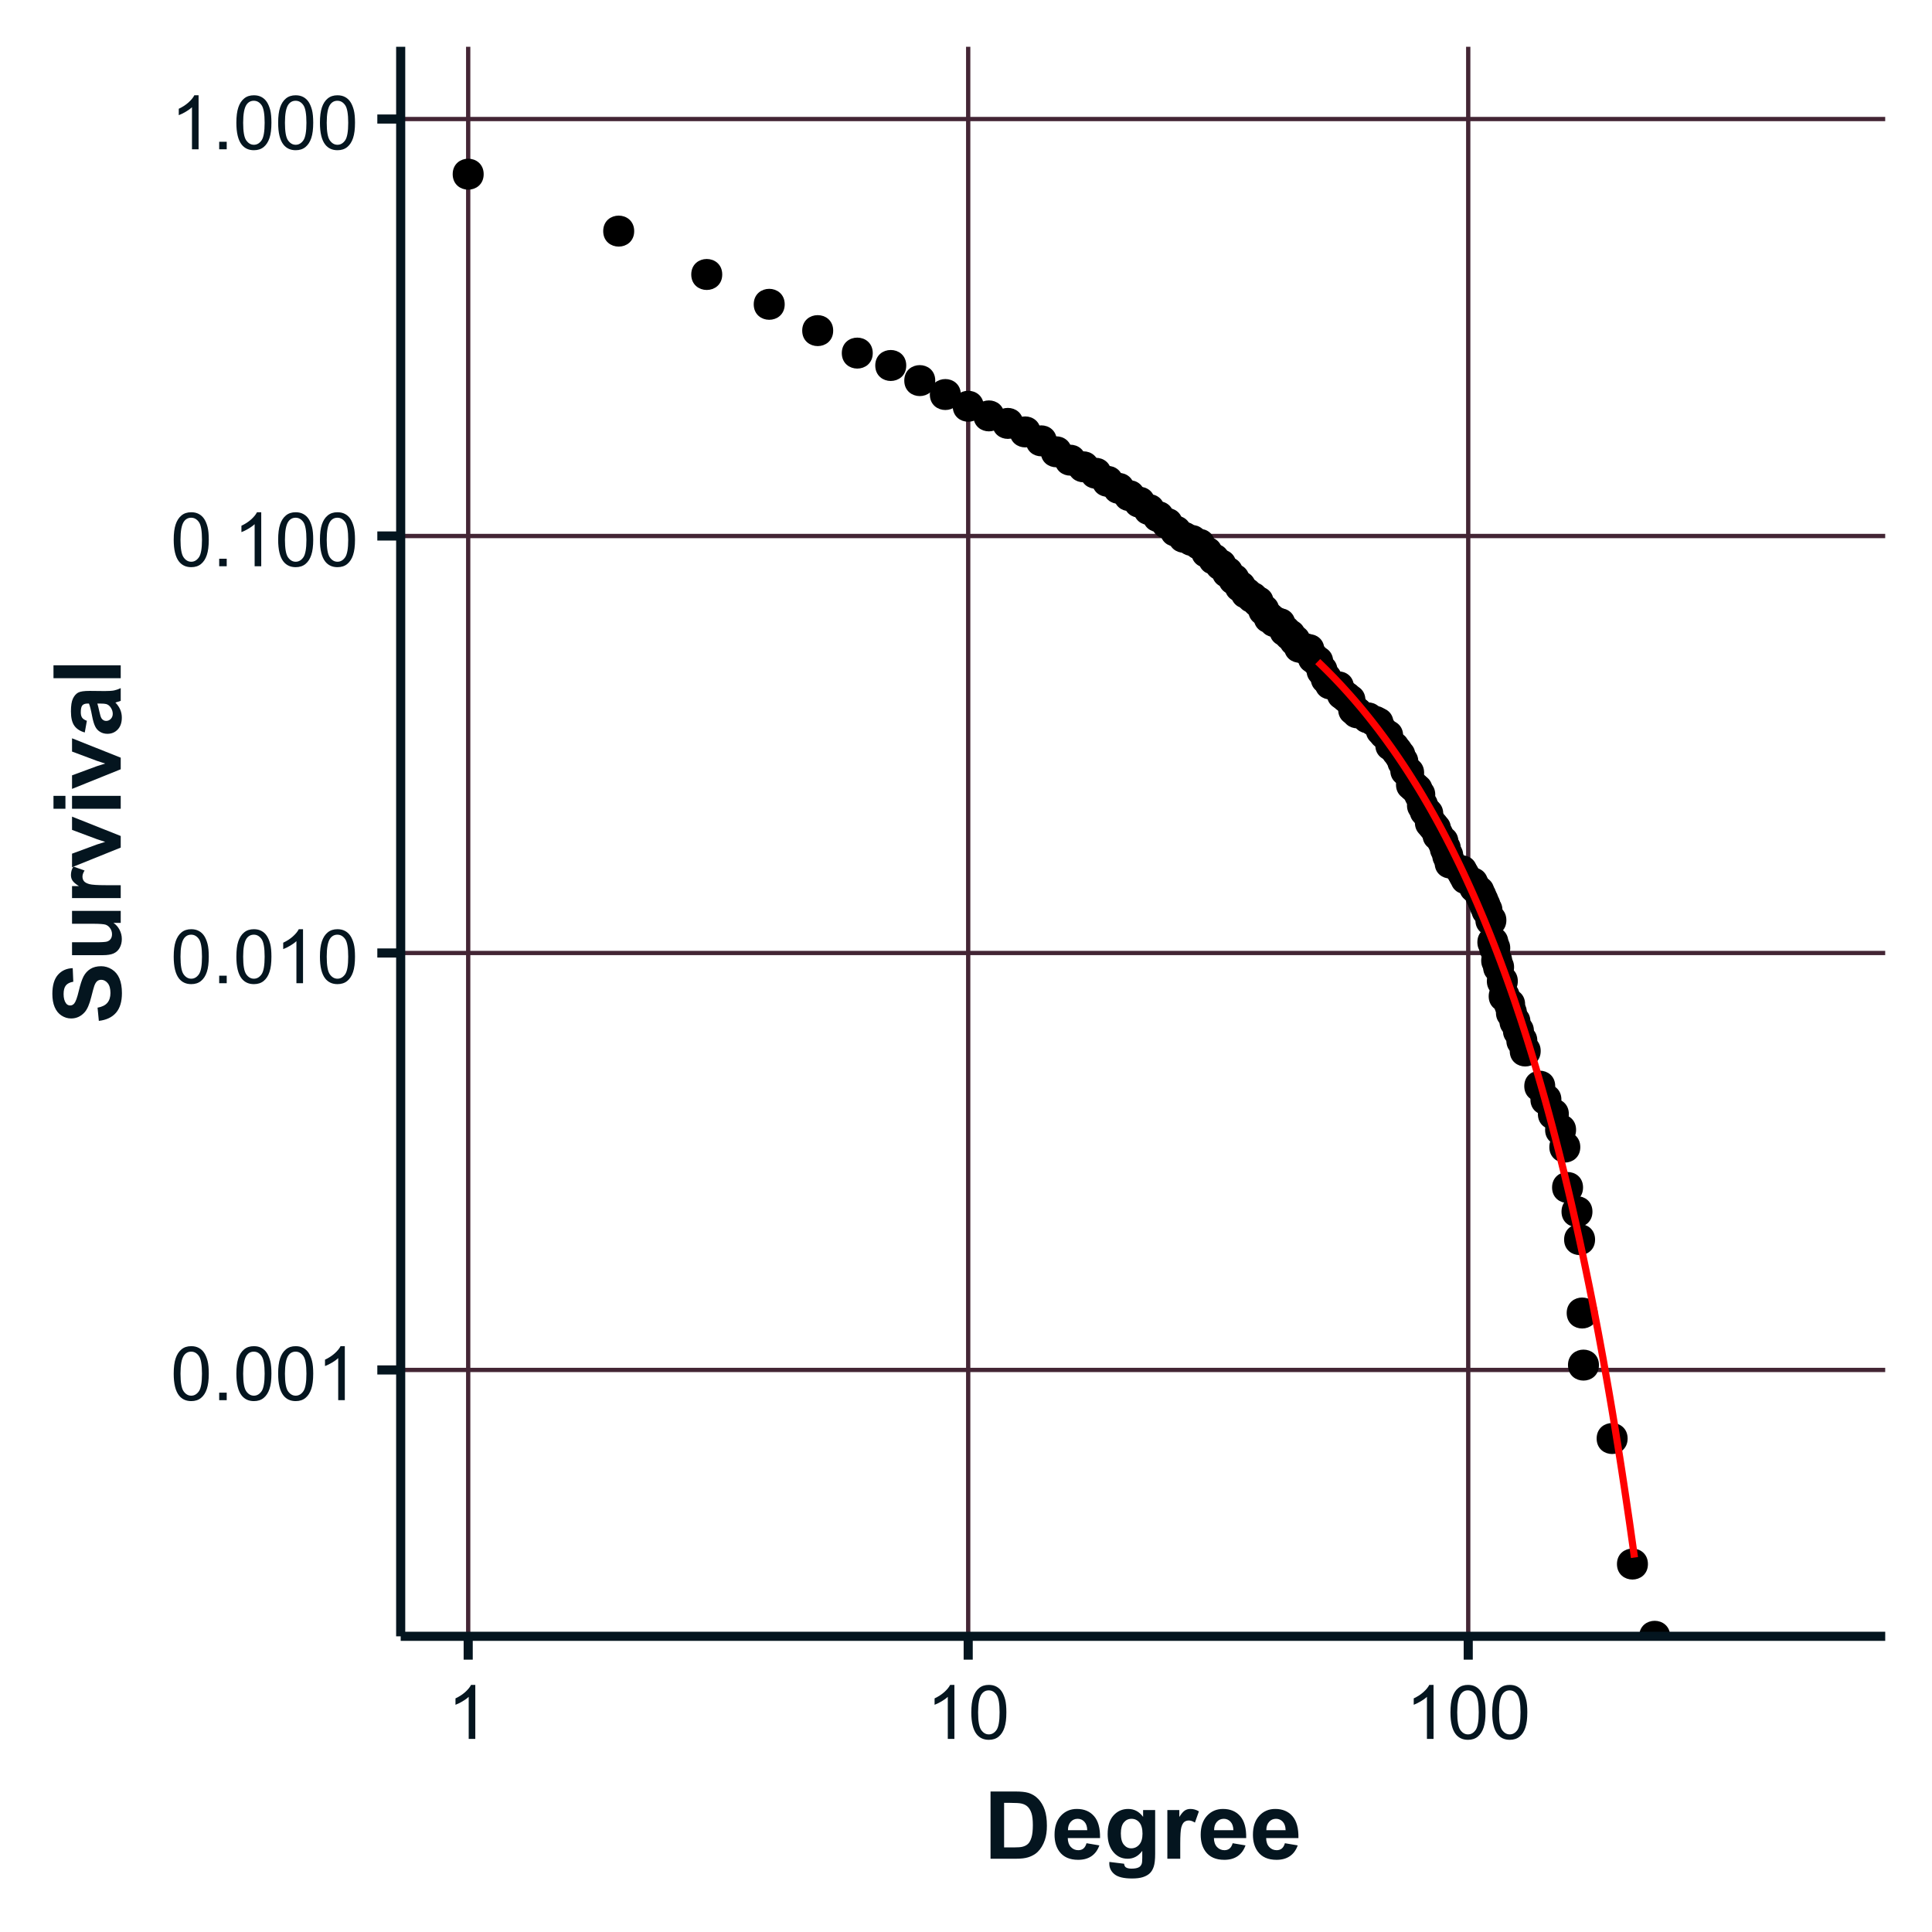 <?xml version="1.0" encoding="UTF-8"?>
<svg xmlns="http://www.w3.org/2000/svg" xmlns:xlink="http://www.w3.org/1999/xlink" width="288" height="288" viewBox="0 0 288 288">
<defs>
<g>
<g id="glyph-0-0">
<path d="M 0.465 -3.953 C 0.465 -4.902 0.562 -5.664 0.758 -6.242 C 0.953 -6.82 1.242 -7.266 1.629 -7.578 C 2.012 -7.895 2.496 -8.051 3.078 -8.051 C 3.508 -8.051 3.887 -7.965 4.211 -7.789 C 4.535 -7.617 4.805 -7.367 5.016 -7.043 C 5.227 -6.715 5.391 -6.316 5.512 -5.848 C 5.633 -5.379 5.691 -4.75 5.691 -3.953 C 5.691 -3.012 5.598 -2.254 5.402 -1.676 C 5.211 -1.098 4.922 -0.652 4.535 -0.336 C 4.152 -0.02 3.664 0.137 3.078 0.137 C 2.305 0.137 1.699 -0.141 1.258 -0.695 C 0.73 -1.363 0.465 -2.449 0.465 -3.953 M 1.477 -3.953 C 1.477 -2.637 1.629 -1.762 1.938 -1.328 C 2.246 -0.891 2.625 -0.672 3.078 -0.672 C 3.531 -0.672 3.91 -0.891 4.219 -1.328 C 4.527 -1.766 4.68 -2.641 4.68 -3.953 C 4.68 -5.273 4.527 -6.152 4.219 -6.586 C 3.91 -7.02 3.527 -7.234 3.066 -7.234 C 2.617 -7.234 2.254 -7.043 1.984 -6.66 C 1.645 -6.172 1.477 -5.27 1.477 -3.953 Z M 1.477 -3.953 "/>
</g>
<g id="glyph-0-1">
<path d="M 1.016 0 L 1.016 -1.121 L 2.137 -1.121 L 2.137 0 Z M 1.016 0 "/>
</g>
<g id="glyph-0-2">
<path d="M 4.172 0 L 3.188 0 L 3.188 -6.273 C 2.953 -6.047 2.641 -5.82 2.258 -5.594 C 1.871 -5.367 1.527 -5.199 1.219 -5.086 L 1.219 -6.039 C 1.77 -6.297 2.25 -6.609 2.664 -6.977 C 3.074 -7.348 3.367 -7.703 3.539 -8.051 L 4.172 -8.051 Z M 4.172 0 "/>
</g>
<g id="glyph-1-0">
<path d="M 1.012 -10.023 L 4.711 -10.023 C 5.543 -10.023 6.18 -9.957 6.617 -9.828 C 7.203 -9.656 7.707 -9.348 8.129 -8.906 C 8.547 -8.465 8.867 -7.926 9.086 -7.285 C 9.305 -6.645 9.414 -5.855 9.414 -4.914 C 9.414 -4.09 9.312 -3.379 9.105 -2.781 C 8.855 -2.055 8.496 -1.461 8.031 -1.012 C 7.68 -0.672 7.207 -0.402 6.609 -0.211 C 6.164 -0.07 5.566 0 4.82 0 L 1.012 0 L 1.012 -10.023 M 3.035 -8.328 L 3.035 -1.688 L 4.547 -1.688 C 5.109 -1.688 5.52 -1.719 5.77 -1.785 C 6.098 -1.867 6.371 -2.004 6.586 -2.203 C 6.805 -2.398 6.98 -2.719 7.117 -3.168 C 7.254 -3.617 7.32 -4.23 7.32 -5.004 C 7.32 -5.777 7.254 -6.375 7.117 -6.789 C 6.98 -7.203 6.789 -7.527 6.543 -7.758 C 6.297 -7.992 5.984 -8.148 5.605 -8.23 C 5.324 -8.293 4.77 -8.328 3.945 -8.328 Z M 3.035 -8.328 "/>
</g>
<g id="glyph-1-1">
<path d="M 5.211 -2.312 L 7.125 -1.988 C 6.875 -1.289 6.488 -0.754 5.957 -0.387 C 5.426 -0.02 4.762 0.164 3.965 0.164 C 2.703 0.164 1.77 -0.25 1.164 -1.074 C 0.684 -1.734 0.445 -2.566 0.445 -3.574 C 0.445 -4.777 0.758 -5.719 1.387 -6.402 C 2.016 -7.082 2.812 -7.422 3.773 -7.422 C 4.852 -7.422 5.707 -7.066 6.328 -6.355 C 6.953 -5.641 7.254 -4.547 7.227 -3.078 L 2.414 -3.078 C 2.426 -2.508 2.582 -2.062 2.879 -1.746 C 3.176 -1.43 3.543 -1.273 3.984 -1.273 C 4.285 -1.273 4.539 -1.352 4.742 -1.516 C 4.949 -1.68 5.105 -1.945 5.211 -2.312 M 5.32 -4.25 C 5.305 -4.809 5.16 -5.23 4.887 -5.52 C 4.613 -5.809 4.281 -5.953 3.891 -5.953 C 3.469 -5.953 3.125 -5.801 2.852 -5.496 C 2.578 -5.191 2.441 -4.777 2.445 -4.25 Z M 5.32 -4.25 "/>
</g>
<g id="glyph-1-2">
<path d="M 0.828 0.477 L 3.023 0.746 C 3.059 1 3.141 1.176 3.273 1.273 C 3.457 1.406 3.742 1.477 4.137 1.477 C 4.637 1.477 5.012 1.402 5.266 1.25 C 5.434 1.152 5.559 0.988 5.648 0.766 C 5.707 0.605 5.734 0.312 5.734 -0.117 L 5.734 -1.176 C 5.16 -0.391 4.438 0 3.562 0 C 2.586 0 1.812 -0.414 1.242 -1.238 C 0.797 -1.891 0.574 -2.699 0.574 -3.672 C 0.574 -4.887 0.867 -5.816 1.453 -6.461 C 2.039 -7.102 2.766 -7.422 3.637 -7.422 C 4.535 -7.422 5.273 -7.031 5.859 -6.242 L 5.859 -7.258 L 7.656 -7.258 L 7.656 -0.746 C 7.656 0.113 7.586 0.75 7.445 1.176 C 7.305 1.602 7.105 1.934 6.852 2.172 C 6.594 2.414 6.254 2.605 5.828 2.742 C 5.402 2.879 4.863 2.945 4.211 2.945 C 2.98 2.945 2.109 2.734 1.594 2.312 C 1.078 1.891 0.82 1.359 0.82 0.711 C 0.82 0.648 0.824 0.57 0.828 0.477 M 2.543 -3.781 C 2.543 -3.012 2.691 -2.445 2.992 -2.09 C 3.289 -1.73 3.656 -1.551 4.094 -1.551 C 4.562 -1.551 4.961 -1.734 5.285 -2.102 C 5.609 -2.469 5.77 -3.012 5.77 -3.734 C 5.77 -4.484 5.613 -5.043 5.305 -5.406 C 4.996 -5.773 4.602 -5.953 4.129 -5.953 C 3.668 -5.953 3.289 -5.773 2.992 -5.418 C 2.691 -5.059 2.543 -4.516 2.543 -3.781 Z M 2.543 -3.781 "/>
</g>
<g id="glyph-1-3">
<path d="M 2.844 0 L 0.922 0 L 0.922 -7.258 L 2.707 -7.258 L 2.707 -6.227 C 3.012 -6.715 3.285 -7.035 3.531 -7.191 C 3.773 -7.348 4.051 -7.422 4.359 -7.422 C 4.797 -7.422 5.219 -7.305 5.625 -7.062 L 5.031 -5.387 C 4.707 -5.598 4.406 -5.699 4.129 -5.703 C 3.859 -5.699 3.633 -5.629 3.445 -5.48 C 3.258 -5.332 3.113 -5.062 3.004 -4.676 C 2.898 -4.289 2.844 -3.477 2.844 -2.242 Z M 2.844 0 "/>
</g>
<g id="glyph-2-0">
<path d="M -3.262 -0.508 L -3.453 -2.477 C -2.793 -2.594 -2.305 -2.832 -1.996 -3.195 C -1.688 -3.559 -1.531 -4.047 -1.531 -4.664 C -1.531 -5.312 -1.668 -5.805 -1.945 -6.137 C -2.219 -6.465 -2.543 -6.633 -2.91 -6.633 C -3.148 -6.633 -3.352 -6.562 -3.516 -6.422 C -3.684 -6.285 -3.828 -6.039 -3.949 -5.695 C -4.031 -5.457 -4.18 -4.918 -4.391 -4.074 C -4.656 -2.988 -4.988 -2.23 -5.379 -1.793 C -5.93 -1.176 -6.602 -0.867 -7.398 -0.867 C -7.906 -0.867 -8.383 -1.012 -8.828 -1.301 C -9.273 -1.59 -9.609 -2.008 -9.844 -2.555 C -10.078 -3.098 -10.191 -3.754 -10.191 -4.527 C -10.191 -5.785 -9.918 -6.73 -9.367 -7.367 C -8.812 -8 -8.078 -8.336 -7.156 -8.367 L -7.07 -6.344 C -7.582 -6.258 -7.953 -6.07 -8.18 -5.785 C -8.406 -5.5 -8.516 -5.074 -8.516 -4.504 C -8.516 -3.918 -8.398 -3.457 -8.156 -3.125 C -8 -2.91 -7.793 -2.805 -7.531 -2.805 C -7.297 -2.805 -7.094 -2.902 -6.926 -3.105 C -6.711 -3.359 -6.488 -3.98 -6.254 -4.961 C -6.023 -5.945 -5.781 -6.676 -5.535 -7.148 C -5.285 -7.617 -4.945 -7.988 -4.516 -8.254 C -4.086 -8.52 -3.551 -8.656 -2.918 -8.656 C -2.344 -8.656 -1.809 -8.496 -1.305 -8.176 C -0.805 -7.855 -0.434 -7.406 -0.188 -6.82 C 0.055 -6.238 0.18 -5.512 0.18 -4.641 C 0.18 -3.375 -0.113 -2.402 -0.699 -1.723 C -1.285 -1.043 -2.141 -0.637 -3.262 -0.508 Z M -3.262 -0.508 "/>
</g>
<g id="glyph-2-1">
<path d="M 0 -5.781 L -1.086 -5.781 C -0.699 -5.52 -0.395 -5.172 -0.172 -4.742 C 0.051 -4.309 0.164 -3.855 0.164 -3.375 C 0.164 -2.891 0.059 -2.453 -0.156 -2.062 C -0.371 -1.676 -0.672 -1.398 -1.059 -1.223 C -1.445 -1.051 -1.984 -0.965 -2.664 -0.965 L -7.258 -0.965 L -7.258 -2.887 L -3.922 -2.887 C -2.902 -2.883 -2.277 -2.922 -2.047 -2.992 C -1.816 -3.062 -1.637 -3.191 -1.5 -3.375 C -1.367 -3.562 -1.297 -3.801 -1.297 -4.086 C -1.297 -4.414 -1.391 -4.711 -1.57 -4.969 C -1.75 -5.23 -1.973 -5.406 -2.238 -5.504 C -2.504 -5.598 -3.156 -5.648 -4.195 -5.648 L -7.258 -5.648 L -7.258 -7.566 L 0 -7.566 Z M 0 -5.781 "/>
</g>
<g id="glyph-2-2">
<path d="M 0 -2.844 L 0 -0.922 L -7.258 -0.922 L -7.258 -2.707 L -6.227 -2.707 C -6.715 -3.012 -7.035 -3.285 -7.191 -3.531 C -7.348 -3.773 -7.422 -4.051 -7.422 -4.363 C -7.422 -4.801 -7.305 -5.219 -7.062 -5.625 L -5.387 -5.031 C -5.598 -4.707 -5.699 -4.406 -5.703 -4.129 C -5.699 -3.859 -5.629 -3.633 -5.48 -3.445 C -5.332 -3.258 -5.062 -3.113 -4.676 -3.004 C -4.289 -2.898 -3.477 -2.844 -2.242 -2.844 Z M 0 -2.844 "/>
</g>
<g id="glyph-2-3">
<path d="M 0 -3 L -7.258 -0.074 L -7.258 -2.094 L -3.555 -3.461 L -2.316 -3.855 C -2.633 -3.961 -2.84 -4.027 -2.938 -4.055 C -3.145 -4.117 -3.348 -4.188 -3.555 -4.258 L -7.258 -5.641 L -7.258 -7.617 L 0 -4.73 Z M 0 -3 "/>
</g>
<g id="glyph-2-4">
<path d="M -8.242 -1.004 L -10.023 -1.004 L -10.023 -2.926 L -8.242 -2.926 L -8.242 -1.004 M 0 -1.004 L -7.258 -1.004 L -7.258 -2.926 L 0 -2.926 Z M 0 -1.004 "/>
</g>
<g id="glyph-2-5">
<path d="M -5.047 -2.441 L -5.359 -0.699 C -6.062 -0.895 -6.582 -1.23 -6.918 -1.711 C -7.254 -2.188 -7.422 -2.898 -7.422 -3.844 C -7.422 -4.699 -7.324 -5.336 -7.121 -5.758 C -6.918 -6.176 -6.66 -6.469 -6.348 -6.641 C -6.035 -6.812 -5.461 -6.898 -4.629 -6.898 L -2.387 -6.875 C -1.746 -6.875 -1.277 -6.906 -0.973 -6.969 C -0.672 -7.031 -0.348 -7.145 0 -7.312 L 0 -5.414 C -0.129 -5.363 -0.316 -5.301 -0.566 -5.23 C -0.68 -5.199 -0.758 -5.176 -0.793 -5.16 C -0.473 -4.832 -0.234 -4.48 -0.074 -4.109 C 0.086 -3.734 0.164 -3.336 0.164 -2.914 C 0.164 -2.164 -0.039 -1.574 -0.445 -1.145 C -0.852 -0.715 -1.363 -0.5 -1.984 -0.5 C -2.391 -0.5 -2.758 -0.598 -3.078 -0.793 C -3.402 -0.988 -3.648 -1.262 -3.816 -1.617 C -3.988 -1.969 -4.137 -2.48 -4.266 -3.145 C -4.434 -4.043 -4.59 -4.664 -4.738 -5.012 L -4.93 -5.012 C -5.297 -5.012 -5.562 -4.918 -5.719 -4.738 C -5.875 -4.555 -5.953 -4.211 -5.953 -3.707 C -5.953 -3.363 -5.887 -3.098 -5.754 -2.906 C -5.617 -2.715 -5.383 -2.559 -5.047 -2.441 M -3.484 -5.012 C -3.402 -4.766 -3.305 -4.375 -3.191 -3.844 C -3.078 -3.309 -2.969 -2.961 -2.859 -2.797 C -2.68 -2.547 -2.453 -2.422 -2.18 -2.422 C -1.91 -2.422 -1.68 -2.52 -1.484 -2.719 C -1.289 -2.922 -1.188 -3.176 -1.188 -3.484 C -1.188 -3.832 -1.305 -4.164 -1.531 -4.477 C -1.703 -4.711 -1.918 -4.863 -2.168 -4.938 C -2.332 -4.984 -2.645 -5.012 -3.102 -5.012 Z M -3.484 -5.012 "/>
</g>
<g id="glyph-2-6">
<path d="M 0 -1.004 L -10.023 -1.004 L -10.023 -2.926 L 0 -2.926 Z M 0 -1.004 "/>
</g>
</g>
<clipPath id="clip-0">
<path clip-rule="nonzero" d="M 59.73 203 L 281.023 203 L 281.023 205 L 59.73 205 Z M 59.73 203 "/>
</clipPath>
<clipPath id="clip-1">
<path clip-rule="nonzero" d="M 59.73 141 L 281.023 141 L 281.023 143 L 59.73 143 Z M 59.73 141 "/>
</clipPath>
<clipPath id="clip-2">
<path clip-rule="nonzero" d="M 59.73 79 L 281.023 79 L 281.023 81 L 59.73 81 Z M 59.73 79 "/>
</clipPath>
<clipPath id="clip-3">
<path clip-rule="nonzero" d="M 59.73 17 L 281.023 17 L 281.023 19 L 59.73 19 Z M 59.73 17 "/>
</clipPath>
<clipPath id="clip-4">
<path clip-rule="nonzero" d="M 69 6.973 L 71 6.973 L 71 243.918 L 69 243.918 Z M 69 6.973 "/>
</clipPath>
<clipPath id="clip-5">
<path clip-rule="nonzero" d="M 144 6.973 L 145 6.973 L 145 243.918 L 144 243.918 Z M 144 6.973 "/>
</clipPath>
<clipPath id="clip-6">
<path clip-rule="nonzero" d="M 218 6.973 L 220 6.973 L 220 243.918 L 218 243.918 Z M 218 6.973 "/>
</clipPath>
<clipPath id="clip-7">
<path clip-rule="nonzero" d="M 244 241 L 249 241 L 249 243.918 L 244 243.918 Z M 244 241 "/>
</clipPath>
<clipPath id="clip-8">
<path clip-rule="nonzero" d="M 265 243 L 272 243 L 272 243.918 L 265 243.918 Z M 265 243 "/>
</clipPath>
</defs>
<g clip-path="url(#clip-0)">
<path fill="none" stroke-width="0.64" stroke-linecap="butt" stroke-linejoin="round" stroke="rgb(26.275%, 14.51%, 20.392%)" stroke-opacity="1" stroke-miterlimit="10" d="M 59.73 204.215 L 281.027 204.215 "/>
</g>
<g clip-path="url(#clip-1)">
<path fill="none" stroke-width="0.64" stroke-linecap="butt" stroke-linejoin="round" stroke="rgb(26.275%, 14.51%, 20.392%)" stroke-opacity="1" stroke-miterlimit="10" d="M 59.73 142.059 L 281.027 142.059 "/>
</g>
<g clip-path="url(#clip-2)">
<path fill="none" stroke-width="0.64" stroke-linecap="butt" stroke-linejoin="round" stroke="rgb(26.275%, 14.51%, 20.392%)" stroke-opacity="1" stroke-miterlimit="10" d="M 59.73 79.902 L 281.027 79.902 "/>
</g>
<g clip-path="url(#clip-3)">
<path fill="none" stroke-width="0.64" stroke-linecap="butt" stroke-linejoin="round" stroke="rgb(26.275%, 14.51%, 20.392%)" stroke-opacity="1" stroke-miterlimit="10" d="M 59.73 17.746 L 281.027 17.746 "/>
</g>
<g clip-path="url(#clip-4)">
<path fill="none" stroke-width="0.64" stroke-linecap="butt" stroke-linejoin="round" stroke="rgb(26.275%, 14.51%, 20.392%)" stroke-opacity="1" stroke-miterlimit="10" d="M 69.793 243.922 L 69.793 6.973 "/>
</g>
<g clip-path="url(#clip-5)">
<path fill="none" stroke-width="0.64" stroke-linecap="butt" stroke-linejoin="round" stroke="rgb(26.275%, 14.51%, 20.392%)" stroke-opacity="1" stroke-miterlimit="10" d="M 144.328 243.922 L 144.328 6.973 "/>
</g>
<g clip-path="url(#clip-6)">
<path fill="none" stroke-width="0.64" stroke-linecap="butt" stroke-linejoin="round" stroke="rgb(26.275%, 14.51%, 20.392%)" stroke-opacity="1" stroke-miterlimit="10" d="M 218.867 243.922 L 218.867 6.973 "/>
</g>
<path fill-rule="nonzero" fill="rgb(0%, 0%, 0%)" fill-opacity="1" stroke-width="0.709" stroke-linecap="round" stroke-linejoin="round" stroke="rgb(0%, 0%, 0%)" stroke-opacity="1" stroke-miterlimit="10" d="M 71.746 25.965 C 71.746 28.574 67.836 28.574 67.836 25.965 C 67.836 23.359 71.746 23.359 71.746 25.965 "/>
<path fill-rule="nonzero" fill="rgb(0%, 0%, 0%)" fill-opacity="1" stroke-width="0.709" stroke-linecap="round" stroke-linejoin="round" stroke="rgb(0%, 0%, 0%)" stroke-opacity="1" stroke-miterlimit="10" d="M 94.184 34.453 C 94.184 37.059 90.273 37.059 90.273 34.453 C 90.273 31.844 94.184 31.844 94.184 34.453 "/>
<path fill-rule="nonzero" fill="rgb(0%, 0%, 0%)" fill-opacity="1" stroke-width="0.709" stroke-linecap="round" stroke-linejoin="round" stroke="rgb(0%, 0%, 0%)" stroke-opacity="1" stroke-miterlimit="10" d="M 107.309 40.918 C 107.309 43.523 103.398 43.523 103.398 40.918 C 103.398 38.309 107.309 38.309 107.309 40.918 "/>
<path fill-rule="nonzero" fill="rgb(0%, 0%, 0%)" fill-opacity="1" stroke-width="0.709" stroke-linecap="round" stroke-linejoin="round" stroke="rgb(0%, 0%, 0%)" stroke-opacity="1" stroke-miterlimit="10" d="M 116.621 45.363 C 116.621 47.969 112.711 47.969 112.711 45.363 C 112.711 42.758 116.621 42.758 116.621 45.363 "/>
<path fill-rule="nonzero" fill="rgb(0%, 0%, 0%)" fill-opacity="1" stroke-width="0.709" stroke-linecap="round" stroke-linejoin="round" stroke="rgb(0%, 0%, 0%)" stroke-opacity="1" stroke-miterlimit="10" d="M 123.848 49.285 C 123.848 51.891 119.938 51.891 119.938 49.285 C 119.938 46.68 123.848 46.68 123.848 49.285 "/>
<path fill-rule="nonzero" fill="rgb(0%, 0%, 0%)" fill-opacity="1" stroke-width="0.709" stroke-linecap="round" stroke-linejoin="round" stroke="rgb(0%, 0%, 0%)" stroke-opacity="1" stroke-miterlimit="10" d="M 129.746 52.637 C 129.746 55.242 125.84 55.242 125.84 52.637 C 125.84 50.031 129.746 50.031 129.746 52.637 "/>
<path fill-rule="nonzero" fill="rgb(0%, 0%, 0%)" fill-opacity="1" stroke-width="0.709" stroke-linecap="round" stroke-linejoin="round" stroke="rgb(0%, 0%, 0%)" stroke-opacity="1" stroke-miterlimit="10" d="M 134.738 54.48 C 134.738 57.09 130.828 57.09 130.828 54.48 C 130.828 51.875 134.738 51.875 134.738 54.48 "/>
<path fill-rule="nonzero" fill="rgb(0%, 0%, 0%)" fill-opacity="1" stroke-width="0.709" stroke-linecap="round" stroke-linejoin="round" stroke="rgb(0%, 0%, 0%)" stroke-opacity="1" stroke-miterlimit="10" d="M 139.062 56.734 C 139.062 59.344 135.152 59.344 135.152 56.734 C 135.152 54.129 139.062 54.129 139.062 56.734 "/>
<path fill-rule="nonzero" fill="rgb(0%, 0%, 0%)" fill-opacity="1" stroke-width="0.709" stroke-linecap="round" stroke-linejoin="round" stroke="rgb(0%, 0%, 0%)" stroke-opacity="1" stroke-miterlimit="10" d="M 142.875 58.812 C 142.875 61.418 138.965 61.418 138.965 58.812 C 138.965 56.207 142.875 56.207 142.875 58.812 "/>
<path fill-rule="nonzero" fill="rgb(0%, 0%, 0%)" fill-opacity="1" stroke-width="0.709" stroke-linecap="round" stroke-linejoin="round" stroke="rgb(0%, 0%, 0%)" stroke-opacity="1" stroke-miterlimit="10" d="M 146.285 60.559 C 146.285 63.168 142.375 63.168 142.375 60.559 C 142.375 57.953 146.285 57.953 146.285 60.559 "/>
<path fill-rule="nonzero" fill="rgb(0%, 0%, 0%)" fill-opacity="1" stroke-width="0.709" stroke-linecap="round" stroke-linejoin="round" stroke="rgb(0%, 0%, 0%)" stroke-opacity="1" stroke-miterlimit="10" d="M 149.371 61.996 C 149.371 64.602 145.461 64.602 145.461 61.996 C 145.461 59.391 149.371 59.391 149.371 61.996 "/>
<path fill-rule="nonzero" fill="rgb(0%, 0%, 0%)" fill-opacity="1" stroke-width="0.709" stroke-linecap="round" stroke-linejoin="round" stroke="rgb(0%, 0%, 0%)" stroke-opacity="1" stroke-miterlimit="10" d="M 152.188 63.113 C 152.188 65.723 148.277 65.723 148.277 63.113 C 148.277 60.508 152.188 60.508 152.188 63.113 "/>
<path fill-rule="nonzero" fill="rgb(0%, 0%, 0%)" fill-opacity="1" stroke-width="0.709" stroke-linecap="round" stroke-linejoin="round" stroke="rgb(0%, 0%, 0%)" stroke-opacity="1" stroke-miterlimit="10" d="M 154.777 64.383 C 154.777 66.992 150.867 66.992 150.867 64.383 C 150.867 61.777 154.777 61.777 154.777 64.383 "/>
<path fill-rule="nonzero" fill="rgb(0%, 0%, 0%)" fill-opacity="1" stroke-width="0.709" stroke-linecap="round" stroke-linejoin="round" stroke="rgb(0%, 0%, 0%)" stroke-opacity="1" stroke-miterlimit="10" d="M 157.176 65.719 C 157.176 68.324 153.266 68.324 153.266 65.719 C 153.266 63.109 157.176 63.109 157.176 65.719 "/>
<path fill-rule="nonzero" fill="rgb(0%, 0%, 0%)" fill-opacity="1" stroke-width="0.709" stroke-linecap="round" stroke-linejoin="round" stroke="rgb(0%, 0%, 0%)" stroke-opacity="1" stroke-miterlimit="10" d="M 159.41 67.352 C 159.41 69.957 155.5 69.957 155.5 67.352 C 155.5 64.742 159.41 64.742 159.41 67.352 "/>
<path fill-rule="nonzero" fill="rgb(0%, 0%, 0%)" fill-opacity="1" stroke-width="0.709" stroke-linecap="round" stroke-linejoin="round" stroke="rgb(0%, 0%, 0%)" stroke-opacity="1" stroke-miterlimit="10" d="M 161.5 68.598 C 161.5 71.203 157.59 71.203 157.59 68.598 C 157.59 65.992 161.5 65.992 161.5 68.598 "/>
<path fill-rule="nonzero" fill="rgb(0%, 0%, 0%)" fill-opacity="1" stroke-width="0.709" stroke-linecap="round" stroke-linejoin="round" stroke="rgb(0%, 0%, 0%)" stroke-opacity="1" stroke-miterlimit="10" d="M 163.461 69.59 C 163.461 72.195 159.551 72.195 159.551 69.59 C 159.551 66.98 163.461 66.98 163.461 69.59 "/>
<path fill-rule="nonzero" fill="rgb(0%, 0%, 0%)" fill-opacity="1" stroke-width="0.709" stroke-linecap="round" stroke-linejoin="round" stroke="rgb(0%, 0%, 0%)" stroke-opacity="1" stroke-miterlimit="10" d="M 165.312 70.551 C 165.312 73.156 161.402 73.156 161.402 70.551 C 161.402 67.945 165.312 67.945 165.312 70.551 "/>
<path fill-rule="nonzero" fill="rgb(0%, 0%, 0%)" fill-opacity="1" stroke-width="0.709" stroke-linecap="round" stroke-linejoin="round" stroke="rgb(0%, 0%, 0%)" stroke-opacity="1" stroke-miterlimit="10" d="M 167.062 71.754 C 167.062 74.359 163.152 74.359 163.152 71.754 C 163.152 69.148 167.062 69.148 167.062 71.754 "/>
<path fill-rule="nonzero" fill="rgb(0%, 0%, 0%)" fill-opacity="1" stroke-width="0.709" stroke-linecap="round" stroke-linejoin="round" stroke="rgb(0%, 0%, 0%)" stroke-opacity="1" stroke-miterlimit="10" d="M 168.723 72.801 C 168.723 75.406 164.812 75.406 164.812 72.801 C 164.812 70.191 168.723 70.191 168.723 72.801 "/>
<path fill-rule="nonzero" fill="rgb(0%, 0%, 0%)" fill-opacity="1" stroke-width="0.709" stroke-linecap="round" stroke-linejoin="round" stroke="rgb(0%, 0%, 0%)" stroke-opacity="1" stroke-miterlimit="10" d="M 170.301 73.887 C 170.301 76.492 166.391 76.492 166.391 73.887 C 166.391 71.281 170.301 71.281 170.301 73.887 "/>
<path fill-rule="nonzero" fill="rgb(0%, 0%, 0%)" fill-opacity="1" stroke-width="0.709" stroke-linecap="round" stroke-linejoin="round" stroke="rgb(0%, 0%, 0%)" stroke-opacity="1" stroke-miterlimit="10" d="M 171.809 74.867 C 171.809 77.473 167.898 77.473 167.898 74.867 C 167.898 72.258 171.809 72.258 171.809 74.867 "/>
<path fill-rule="nonzero" fill="rgb(0%, 0%, 0%)" fill-opacity="1" stroke-width="0.709" stroke-linecap="round" stroke-linejoin="round" stroke="rgb(0%, 0%, 0%)" stroke-opacity="1" stroke-miterlimit="10" d="M 173.246 75.961 C 173.246 78.566 169.336 78.566 169.336 75.961 C 169.336 73.355 173.246 73.355 173.246 75.961 "/>
<path fill-rule="nonzero" fill="rgb(0%, 0%, 0%)" fill-opacity="1" stroke-width="0.709" stroke-linecap="round" stroke-linejoin="round" stroke="rgb(0%, 0%, 0%)" stroke-opacity="1" stroke-miterlimit="10" d="M 174.625 77.02 C 174.625 79.625 170.715 79.625 170.715 77.02 C 170.715 74.414 174.625 74.414 174.625 77.02 "/>
<path fill-rule="nonzero" fill="rgb(0%, 0%, 0%)" fill-opacity="1" stroke-width="0.709" stroke-linecap="round" stroke-linejoin="round" stroke="rgb(0%, 0%, 0%)" stroke-opacity="1" stroke-miterlimit="10" d="M 175.945 78.035 C 175.945 80.641 172.035 80.641 172.035 78.035 C 172.035 75.43 175.945 75.43 175.945 78.035 "/>
<path fill-rule="nonzero" fill="rgb(0%, 0%, 0%)" fill-opacity="1" stroke-width="0.709" stroke-linecap="round" stroke-linejoin="round" stroke="rgb(0%, 0%, 0%)" stroke-opacity="1" stroke-miterlimit="10" d="M 177.215 79.18 C 177.215 81.785 173.305 81.785 173.305 79.18 C 173.305 76.574 177.215 76.574 177.215 79.18 "/>
<path fill-rule="nonzero" fill="rgb(0%, 0%, 0%)" fill-opacity="1" stroke-width="0.709" stroke-linecap="round" stroke-linejoin="round" stroke="rgb(0%, 0%, 0%)" stroke-opacity="1" stroke-miterlimit="10" d="M 178.438 80.098 C 178.438 82.703 174.527 82.703 174.527 80.098 C 174.527 77.488 178.438 77.488 178.438 80.098 "/>
<path fill-rule="nonzero" fill="rgb(0%, 0%, 0%)" fill-opacity="1" stroke-width="0.709" stroke-linecap="round" stroke-linejoin="round" stroke="rgb(0%, 0%, 0%)" stroke-opacity="1" stroke-miterlimit="10" d="M 179.613 80.566 C 179.613 83.172 175.703 83.172 175.703 80.566 C 175.703 77.957 179.613 77.957 179.613 80.566 "/>
<path fill-rule="nonzero" fill="rgb(0%, 0%, 0%)" fill-opacity="1" stroke-width="0.709" stroke-linecap="round" stroke-linejoin="round" stroke="rgb(0%, 0%, 0%)" stroke-opacity="1" stroke-miterlimit="10" d="M 180.75 81.141 C 180.75 83.746 176.84 83.746 176.84 81.141 C 176.84 78.531 180.75 78.531 180.75 81.141 "/>
<path fill-rule="nonzero" fill="rgb(0%, 0%, 0%)" fill-opacity="1" stroke-width="0.709" stroke-linecap="round" stroke-linejoin="round" stroke="rgb(0%, 0%, 0%)" stroke-opacity="1" stroke-miterlimit="10" d="M 181.848 82.328 C 181.848 84.934 177.938 84.934 177.938 82.328 C 177.938 79.719 181.848 79.719 181.848 82.328 "/>
<path fill-rule="nonzero" fill="rgb(0%, 0%, 0%)" fill-opacity="1" stroke-width="0.709" stroke-linecap="round" stroke-linejoin="round" stroke="rgb(0%, 0%, 0%)" stroke-opacity="1" stroke-miterlimit="10" d="M 182.91 83.355 C 182.91 85.965 179 85.965 179 83.355 C 179 80.75 182.91 80.75 182.91 83.355 "/>
<path fill-rule="nonzero" fill="rgb(0%, 0%, 0%)" fill-opacity="1" stroke-width="0.709" stroke-linecap="round" stroke-linejoin="round" stroke="rgb(0%, 0%, 0%)" stroke-opacity="1" stroke-miterlimit="10" d="M 183.938 84.211 C 183.938 86.816 180.027 86.816 180.027 84.211 C 180.027 81.605 183.938 81.605 183.938 84.211 "/>
<path fill-rule="nonzero" fill="rgb(0%, 0%, 0%)" fill-opacity="1" stroke-width="0.709" stroke-linecap="round" stroke-linejoin="round" stroke="rgb(0%, 0%, 0%)" stroke-opacity="1" stroke-miterlimit="10" d="M 184.934 85.316 C 184.934 87.922 181.023 87.922 181.023 85.316 C 181.023 82.711 184.934 82.711 184.934 85.316 "/>
<path fill-rule="nonzero" fill="rgb(0%, 0%, 0%)" fill-opacity="1" stroke-width="0.709" stroke-linecap="round" stroke-linejoin="round" stroke="rgb(0%, 0%, 0%)" stroke-opacity="1" stroke-miterlimit="10" d="M 185.898 86.352 C 185.898 88.961 181.988 88.961 181.988 86.352 C 181.988 83.746 185.898 83.746 185.898 86.352 "/>
<path fill-rule="nonzero" fill="rgb(0%, 0%, 0%)" fill-opacity="1" stroke-width="0.709" stroke-linecap="round" stroke-linejoin="round" stroke="rgb(0%, 0%, 0%)" stroke-opacity="1" stroke-miterlimit="10" d="M 186.84 87.43 C 186.84 90.035 182.93 90.035 182.93 87.43 C 182.93 84.824 186.84 84.824 186.84 87.43 "/>
<path fill-rule="nonzero" fill="rgb(0%, 0%, 0%)" fill-opacity="1" stroke-width="0.709" stroke-linecap="round" stroke-linejoin="round" stroke="rgb(0%, 0%, 0%)" stroke-opacity="1" stroke-miterlimit="10" d="M 187.75 88.426 C 187.75 91.031 183.84 91.031 183.84 88.426 C 183.84 85.82 187.75 85.82 187.75 88.426 "/>
<path fill-rule="nonzero" fill="rgb(0%, 0%, 0%)" fill-opacity="1" stroke-width="0.709" stroke-linecap="round" stroke-linejoin="round" stroke="rgb(0%, 0%, 0%)" stroke-opacity="1" stroke-miterlimit="10" d="M 188.637 89.066 C 188.637 91.672 184.727 91.672 184.727 89.066 C 184.727 86.461 188.637 86.461 188.637 89.066 "/>
<path fill-rule="nonzero" fill="rgb(0%, 0%, 0%)" fill-opacity="1" stroke-width="0.709" stroke-linecap="round" stroke-linejoin="round" stroke="rgb(0%, 0%, 0%)" stroke-opacity="1" stroke-miterlimit="10" d="M 189.5 89.723 C 189.5 92.332 185.59 92.332 185.59 89.723 C 185.59 87.117 189.5 87.117 189.5 89.723 "/>
<path fill-rule="nonzero" fill="rgb(0%, 0%, 0%)" fill-opacity="1" stroke-width="0.709" stroke-linecap="round" stroke-linejoin="round" stroke="rgb(0%, 0%, 0%)" stroke-opacity="1" stroke-miterlimit="10" d="M 190.34 90.949 C 190.34 93.555 186.43 93.555 186.43 90.949 C 186.43 88.34 190.34 88.34 190.34 90.949 "/>
<path fill-rule="nonzero" fill="rgb(0%, 0%, 0%)" fill-opacity="1" stroke-width="0.709" stroke-linecap="round" stroke-linejoin="round" stroke="rgb(0%, 0%, 0%)" stroke-opacity="1" stroke-miterlimit="10" d="M 191.16 92.086 C 191.16 94.691 187.25 94.691 187.25 92.086 C 187.25 89.477 191.16 89.477 191.16 92.086 "/>
<path fill-rule="nonzero" fill="rgb(0%, 0%, 0%)" fill-opacity="1" stroke-width="0.709" stroke-linecap="round" stroke-linejoin="round" stroke="rgb(0%, 0%, 0%)" stroke-opacity="1" stroke-miterlimit="10" d="M 191.961 92.672 C 191.961 95.277 188.051 95.277 188.051 92.672 C 188.051 90.066 191.961 90.066 191.961 92.672 "/>
<path fill-rule="nonzero" fill="rgb(0%, 0%, 0%)" fill-opacity="1" stroke-width="0.709" stroke-linecap="round" stroke-linejoin="round" stroke="rgb(0%, 0%, 0%)" stroke-opacity="1" stroke-miterlimit="10" d="M 192.738 92.969 C 192.738 95.578 188.832 95.578 188.832 92.969 C 188.832 90.363 192.738 90.363 192.738 92.969 "/>
<path fill-rule="nonzero" fill="rgb(0%, 0%, 0%)" fill-opacity="1" stroke-width="0.709" stroke-linecap="round" stroke-linejoin="round" stroke="rgb(0%, 0%, 0%)" stroke-opacity="1" stroke-miterlimit="10" d="M 193.5 94.039 C 193.5 96.648 189.594 96.648 189.594 94.039 C 189.594 91.434 193.5 91.434 193.5 94.039 "/>
<path fill-rule="nonzero" fill="rgb(0%, 0%, 0%)" fill-opacity="1" stroke-width="0.709" stroke-linecap="round" stroke-linejoin="round" stroke="rgb(0%, 0%, 0%)" stroke-opacity="1" stroke-miterlimit="10" d="M 194.246 94.672 C 194.246 97.277 190.336 97.277 190.336 94.672 C 190.336 92.066 194.246 92.066 194.246 94.672 "/>
<path fill-rule="nonzero" fill="rgb(0%, 0%, 0%)" fill-opacity="1" stroke-width="0.709" stroke-linecap="round" stroke-linejoin="round" stroke="rgb(0%, 0%, 0%)" stroke-opacity="1" stroke-miterlimit="10" d="M 194.973 95.484 C 194.973 98.09 191.062 98.09 191.062 95.484 C 191.062 92.875 194.973 92.875 194.973 95.484 "/>
<path fill-rule="nonzero" fill="rgb(0%, 0%, 0%)" fill-opacity="1" stroke-width="0.709" stroke-linecap="round" stroke-linejoin="round" stroke="rgb(0%, 0%, 0%)" stroke-opacity="1" stroke-miterlimit="10" d="M 195.684 96.488 C 195.684 99.094 191.773 99.094 191.773 96.488 C 191.773 93.883 195.684 93.883 195.684 96.488 "/>
<path fill-rule="nonzero" fill="rgb(0%, 0%, 0%)" fill-opacity="1" stroke-width="0.709" stroke-linecap="round" stroke-linejoin="round" stroke="rgb(0%, 0%, 0%)" stroke-opacity="1" stroke-miterlimit="10" d="M 196.383 96.66 C 196.383 99.266 192.473 99.266 192.473 96.66 C 192.473 94.055 196.383 94.055 196.383 96.66 "/>
<path fill-rule="nonzero" fill="rgb(0%, 0%, 0%)" fill-opacity="1" stroke-width="0.709" stroke-linecap="round" stroke-linejoin="round" stroke="rgb(0%, 0%, 0%)" stroke-opacity="1" stroke-miterlimit="10" d="M 197.062 96.832 C 197.062 99.438 193.152 99.438 193.152 96.832 C 193.152 94.227 197.062 94.227 197.062 96.832 "/>
<path fill-rule="nonzero" fill="rgb(0%, 0%, 0%)" fill-opacity="1" stroke-width="0.709" stroke-linecap="round" stroke-linejoin="round" stroke="rgb(0%, 0%, 0%)" stroke-opacity="1" stroke-miterlimit="10" d="M 197.73 98.07 C 197.73 100.68 193.82 100.68 193.82 98.07 C 193.82 95.465 197.73 95.465 197.73 98.07 "/>
<path fill-rule="nonzero" fill="rgb(0%, 0%, 0%)" fill-opacity="1" stroke-width="0.709" stroke-linecap="round" stroke-linejoin="round" stroke="rgb(0%, 0%, 0%)" stroke-opacity="1" stroke-miterlimit="10" d="M 198.383 98.621 C 198.383 101.227 194.473 101.227 194.473 98.621 C 194.473 96.016 198.383 96.016 198.383 98.621 "/>
<path fill-rule="nonzero" fill="rgb(0%, 0%, 0%)" fill-opacity="1" stroke-width="0.709" stroke-linecap="round" stroke-linejoin="round" stroke="rgb(0%, 0%, 0%)" stroke-opacity="1" stroke-miterlimit="10" d="M 199.023 99.949 C 199.023 102.555 195.117 102.555 195.117 99.949 C 195.117 97.34 199.023 97.34 199.023 99.949 "/>
<path fill-rule="nonzero" fill="rgb(0%, 0%, 0%)" fill-opacity="1" stroke-width="0.709" stroke-linecap="round" stroke-linejoin="round" stroke="rgb(0%, 0%, 0%)" stroke-opacity="1" stroke-miterlimit="10" d="M 199.652 101.137 C 199.652 103.746 195.742 103.746 195.742 101.137 C 195.742 98.531 199.652 98.531 199.652 101.137 "/>
<path fill-rule="nonzero" fill="rgb(0%, 0%, 0%)" fill-opacity="1" stroke-width="0.709" stroke-linecap="round" stroke-linejoin="round" stroke="rgb(0%, 0%, 0%)" stroke-opacity="1" stroke-miterlimit="10" d="M 200.27 101.965 C 200.27 104.57 196.359 104.57 196.359 101.965 C 196.359 99.355 200.27 99.355 200.27 101.965 "/>
<path fill-rule="nonzero" fill="rgb(0%, 0%, 0%)" fill-opacity="1" stroke-width="0.709" stroke-linecap="round" stroke-linejoin="round" stroke="rgb(0%, 0%, 0%)" stroke-opacity="1" stroke-miterlimit="10" d="M 201.469 102.387 C 201.469 104.992 197.559 104.992 197.559 102.387 C 197.559 99.777 201.469 99.777 201.469 102.387 "/>
<path fill-rule="nonzero" fill="rgb(0%, 0%, 0%)" fill-opacity="1" stroke-width="0.709" stroke-linecap="round" stroke-linejoin="round" stroke="rgb(0%, 0%, 0%)" stroke-opacity="1" stroke-miterlimit="10" d="M 202.051 103.469 C 202.051 106.074 198.145 106.074 198.145 103.469 C 198.145 100.863 202.051 100.863 202.051 103.469 "/>
<path fill-rule="nonzero" fill="rgb(0%, 0%, 0%)" fill-opacity="1" stroke-width="0.709" stroke-linecap="round" stroke-linejoin="round" stroke="rgb(0%, 0%, 0%)" stroke-opacity="1" stroke-miterlimit="10" d="M 202.625 103.914 C 202.625 106.523 198.715 106.523 198.715 103.914 C 198.715 101.309 202.625 101.309 202.625 103.914 "/>
<path fill-rule="nonzero" fill="rgb(0%, 0%, 0%)" fill-opacity="1" stroke-width="0.709" stroke-linecap="round" stroke-linejoin="round" stroke="rgb(0%, 0%, 0%)" stroke-opacity="1" stroke-miterlimit="10" d="M 203.188 104.367 C 203.188 106.977 199.277 106.977 199.277 104.367 C 199.277 101.762 203.188 101.762 203.188 104.367 "/>
<path fill-rule="nonzero" fill="rgb(0%, 0%, 0%)" fill-opacity="1" stroke-width="0.709" stroke-linecap="round" stroke-linejoin="round" stroke="rgb(0%, 0%, 0%)" stroke-opacity="1" stroke-miterlimit="10" d="M 203.742 105.777 C 203.742 108.383 199.832 108.383 199.832 105.777 C 199.832 103.172 203.742 103.172 203.742 105.777 "/>
<path fill-rule="nonzero" fill="rgb(0%, 0%, 0%)" fill-opacity="1" stroke-width="0.709" stroke-linecap="round" stroke-linejoin="round" stroke="rgb(0%, 0%, 0%)" stroke-opacity="1" stroke-miterlimit="10" d="M 204.285 106.266 C 204.285 108.871 200.375 108.871 200.375 106.266 C 200.375 103.656 204.285 103.656 204.285 106.266 "/>
<path fill-rule="nonzero" fill="rgb(0%, 0%, 0%)" fill-opacity="1" stroke-width="0.709" stroke-linecap="round" stroke-linejoin="round" stroke="rgb(0%, 0%, 0%)" stroke-opacity="1" stroke-miterlimit="10" d="M 205.867 107.012 C 205.867 109.617 201.957 109.617 201.957 107.012 C 201.957 104.402 205.867 104.402 205.867 107.012 "/>
<path fill-rule="nonzero" fill="rgb(0%, 0%, 0%)" fill-opacity="1" stroke-width="0.709" stroke-linecap="round" stroke-linejoin="round" stroke="rgb(0%, 0%, 0%)" stroke-opacity="1" stroke-miterlimit="10" d="M 206.879 107.52 C 206.879 110.125 202.969 110.125 202.969 107.52 C 202.969 104.914 206.879 104.914 206.879 107.52 "/>
<path fill-rule="nonzero" fill="rgb(0%, 0%, 0%)" fill-opacity="1" stroke-width="0.709" stroke-linecap="round" stroke-linejoin="round" stroke="rgb(0%, 0%, 0%)" stroke-opacity="1" stroke-miterlimit="10" d="M 207.371 107.777 C 207.371 110.383 203.461 110.383 203.461 107.777 C 203.461 105.172 207.371 105.172 207.371 107.777 "/>
<path fill-rule="nonzero" fill="rgb(0%, 0%, 0%)" fill-opacity="1" stroke-width="0.709" stroke-linecap="round" stroke-linejoin="round" stroke="rgb(0%, 0%, 0%)" stroke-opacity="1" stroke-miterlimit="10" d="M 207.859 108.836 C 207.859 111.441 203.949 111.441 203.949 108.836 C 203.949 106.23 207.859 106.23 207.859 108.836 "/>
<path fill-rule="nonzero" fill="rgb(0%, 0%, 0%)" fill-opacity="1" stroke-width="0.709" stroke-linecap="round" stroke-linejoin="round" stroke="rgb(0%, 0%, 0%)" stroke-opacity="1" stroke-miterlimit="10" d="M 208.336 109.383 C 208.336 111.988 204.43 111.988 204.43 109.383 C 204.43 106.777 208.336 106.777 208.336 109.383 "/>
<path fill-rule="nonzero" fill="rgb(0%, 0%, 0%)" fill-opacity="1" stroke-width="0.709" stroke-linecap="round" stroke-linejoin="round" stroke="rgb(0%, 0%, 0%)" stroke-opacity="1" stroke-miterlimit="10" d="M 208.809 109.66 C 208.809 112.266 204.902 112.266 204.902 109.66 C 204.902 107.051 208.809 107.051 208.809 109.66 "/>
<path fill-rule="nonzero" fill="rgb(0%, 0%, 0%)" fill-opacity="1" stroke-width="0.709" stroke-linecap="round" stroke-linejoin="round" stroke="rgb(0%, 0%, 0%)" stroke-opacity="1" stroke-miterlimit="10" d="M 209.277 111.086 C 209.277 113.695 205.367 113.695 205.367 111.086 C 205.367 108.48 209.277 108.48 209.277 111.086 "/>
<path fill-rule="nonzero" fill="rgb(0%, 0%, 0%)" fill-opacity="1" stroke-width="0.709" stroke-linecap="round" stroke-linejoin="round" stroke="rgb(0%, 0%, 0%)" stroke-opacity="1" stroke-miterlimit="10" d="M 209.734 111.383 C 209.734 113.988 205.824 113.988 205.824 111.383 C 205.824 108.777 209.734 108.777 209.734 111.383 "/>
<path fill-rule="nonzero" fill="rgb(0%, 0%, 0%)" fill-opacity="1" stroke-width="0.709" stroke-linecap="round" stroke-linejoin="round" stroke="rgb(0%, 0%, 0%)" stroke-opacity="1" stroke-miterlimit="10" d="M 210.188 111.984 C 210.188 114.59 206.277 114.59 206.277 111.984 C 206.277 109.375 210.188 109.375 210.188 111.984 "/>
<path fill-rule="nonzero" fill="rgb(0%, 0%, 0%)" fill-opacity="1" stroke-width="0.709" stroke-linecap="round" stroke-linejoin="round" stroke="rgb(0%, 0%, 0%)" stroke-opacity="1" stroke-miterlimit="10" d="M 210.633 112.598 C 210.633 115.203 206.727 115.203 206.727 112.598 C 206.727 109.988 210.633 109.988 210.633 112.598 "/>
<path fill-rule="nonzero" fill="rgb(0%, 0%, 0%)" fill-opacity="1" stroke-width="0.709" stroke-linecap="round" stroke-linejoin="round" stroke="rgb(0%, 0%, 0%)" stroke-opacity="1" stroke-miterlimit="10" d="M 211.074 113.543 C 211.074 116.148 207.164 116.148 207.164 113.543 C 207.164 110.938 211.074 110.938 211.074 113.543 "/>
<path fill-rule="nonzero" fill="rgb(0%, 0%, 0%)" fill-opacity="1" stroke-width="0.709" stroke-linecap="round" stroke-linejoin="round" stroke="rgb(0%, 0%, 0%)" stroke-opacity="1" stroke-miterlimit="10" d="M 211.508 114.859 C 211.508 117.469 207.602 117.469 207.602 114.859 C 207.602 112.254 211.508 112.254 211.508 114.859 "/>
<path fill-rule="nonzero" fill="rgb(0%, 0%, 0%)" fill-opacity="1" stroke-width="0.709" stroke-linecap="round" stroke-linejoin="round" stroke="rgb(0%, 0%, 0%)" stroke-opacity="1" stroke-miterlimit="10" d="M 211.938 115.199 C 211.938 117.805 208.027 117.805 208.027 115.199 C 208.027 112.594 211.938 112.594 211.938 115.199 "/>
<path fill-rule="nonzero" fill="rgb(0%, 0%, 0%)" fill-opacity="1" stroke-width="0.709" stroke-linecap="round" stroke-linejoin="round" stroke="rgb(0%, 0%, 0%)" stroke-opacity="1" stroke-miterlimit="10" d="M 212.363 116.965 C 212.363 119.57 208.453 119.57 208.453 116.965 C 208.453 114.359 212.363 114.359 212.363 116.965 "/>
<path fill-rule="nonzero" fill="rgb(0%, 0%, 0%)" fill-opacity="1" stroke-width="0.709" stroke-linecap="round" stroke-linejoin="round" stroke="rgb(0%, 0%, 0%)" stroke-opacity="1" stroke-miterlimit="10" d="M 212.777 117.332 C 212.777 119.938 208.871 119.938 208.871 117.332 C 208.871 114.727 212.777 114.727 212.777 117.332 "/>
<path fill-rule="nonzero" fill="rgb(0%, 0%, 0%)" fill-opacity="1" stroke-width="0.709" stroke-linecap="round" stroke-linejoin="round" stroke="rgb(0%, 0%, 0%)" stroke-opacity="1" stroke-miterlimit="10" d="M 213.191 117.703 C 213.191 120.312 209.281 120.312 209.281 117.703 C 209.281 115.098 213.191 115.098 213.191 117.703 "/>
<path fill-rule="nonzero" fill="rgb(0%, 0%, 0%)" fill-opacity="1" stroke-width="0.709" stroke-linecap="round" stroke-linejoin="round" stroke="rgb(0%, 0%, 0%)" stroke-opacity="1" stroke-miterlimit="10" d="M 213.598 118.465 C 213.598 121.07 209.688 121.07 209.688 118.465 C 209.688 115.859 213.598 115.859 213.598 118.465 "/>
<path fill-rule="nonzero" fill="rgb(0%, 0%, 0%)" fill-opacity="1" stroke-width="0.709" stroke-linecap="round" stroke-linejoin="round" stroke="rgb(0%, 0%, 0%)" stroke-opacity="1" stroke-miterlimit="10" d="M 214 120.055 C 214 122.66 210.09 122.66 210.09 120.055 C 210.09 117.445 214 117.445 214 120.055 "/>
<path fill-rule="nonzero" fill="rgb(0%, 0%, 0%)" fill-opacity="1" stroke-width="0.709" stroke-linecap="round" stroke-linejoin="round" stroke="rgb(0%, 0%, 0%)" stroke-opacity="1" stroke-miterlimit="10" d="M 214.398 120.883 C 214.398 123.492 210.488 123.492 210.488 120.883 C 210.488 118.277 214.398 118.277 214.398 120.883 "/>
<path fill-rule="nonzero" fill="rgb(0%, 0%, 0%)" fill-opacity="1" stroke-width="0.709" stroke-linecap="round" stroke-linejoin="round" stroke="rgb(0%, 0%, 0%)" stroke-opacity="1" stroke-miterlimit="10" d="M 214.789 121.309 C 214.789 123.914 210.879 123.914 210.879 121.309 C 210.879 118.703 214.789 118.703 214.789 121.309 "/>
<path fill-rule="nonzero" fill="rgb(0%, 0%, 0%)" fill-opacity="1" stroke-width="0.709" stroke-linecap="round" stroke-linejoin="round" stroke="rgb(0%, 0%, 0%)" stroke-opacity="1" stroke-miterlimit="10" d="M 215.18 122.625 C 215.18 125.234 211.27 125.234 211.27 122.625 C 211.27 120.02 215.18 120.02 215.18 122.625 "/>
<path fill-rule="nonzero" fill="rgb(0%, 0%, 0%)" fill-opacity="1" stroke-width="0.709" stroke-linecap="round" stroke-linejoin="round" stroke="rgb(0%, 0%, 0%)" stroke-opacity="1" stroke-miterlimit="10" d="M 215.562 123.078 C 215.562 125.688 211.652 125.688 211.652 123.078 C 211.652 120.473 215.562 120.473 215.562 123.078 "/>
<path fill-rule="nonzero" fill="rgb(0%, 0%, 0%)" fill-opacity="1" stroke-width="0.709" stroke-linecap="round" stroke-linejoin="round" stroke="rgb(0%, 0%, 0%)" stroke-opacity="1" stroke-miterlimit="10" d="M 215.941 123.543 C 215.941 126.148 212.031 126.148 212.031 123.543 C 212.031 120.934 215.941 120.934 215.941 123.543 "/>
<path fill-rule="nonzero" fill="rgb(0%, 0%, 0%)" fill-opacity="1" stroke-width="0.709" stroke-linecap="round" stroke-linejoin="round" stroke="rgb(0%, 0%, 0%)" stroke-opacity="1" stroke-miterlimit="10" d="M 216.312 124.488 C 216.312 127.094 212.406 127.094 212.406 124.488 C 212.406 121.883 216.312 121.883 216.312 124.488 "/>
<path fill-rule="nonzero" fill="rgb(0%, 0%, 0%)" fill-opacity="1" stroke-width="0.709" stroke-linecap="round" stroke-linejoin="round" stroke="rgb(0%, 0%, 0%)" stroke-opacity="1" stroke-miterlimit="10" d="M 217.051 125.469 C 217.051 128.078 213.141 128.078 213.141 125.469 C 213.141 122.863 217.051 122.863 217.051 125.469 "/>
<path fill-rule="nonzero" fill="rgb(0%, 0%, 0%)" fill-opacity="1" stroke-width="0.709" stroke-linecap="round" stroke-linejoin="round" stroke="rgb(0%, 0%, 0%)" stroke-opacity="1" stroke-miterlimit="10" d="M 217.41 126.488 C 217.41 129.094 213.5 129.094 213.5 126.488 C 213.5 123.883 217.41 123.883 217.41 126.488 "/>
<path fill-rule="nonzero" fill="rgb(0%, 0%, 0%)" fill-opacity="1" stroke-width="0.709" stroke-linecap="round" stroke-linejoin="round" stroke="rgb(0%, 0%, 0%)" stroke-opacity="1" stroke-miterlimit="10" d="M 217.77 127.547 C 217.77 130.156 213.859 130.156 213.859 127.547 C 213.859 124.941 217.77 124.941 217.77 127.547 "/>
<path fill-rule="nonzero" fill="rgb(0%, 0%, 0%)" fill-opacity="1" stroke-width="0.709" stroke-linecap="round" stroke-linejoin="round" stroke="rgb(0%, 0%, 0%)" stroke-opacity="1" stroke-miterlimit="10" d="M 218.121 128.648 C 218.121 131.258 214.215 131.258 214.215 128.648 C 214.215 126.043 218.121 126.043 218.121 128.648 "/>
<path fill-rule="nonzero" fill="rgb(0%, 0%, 0%)" fill-opacity="1" stroke-width="0.709" stroke-linecap="round" stroke-linejoin="round" stroke="rgb(0%, 0%, 0%)" stroke-opacity="1" stroke-miterlimit="10" d="M 219.836 129.797 C 219.836 132.406 215.926 132.406 215.926 129.797 C 215.926 127.191 219.836 127.191 219.836 129.797 "/>
<path fill-rule="nonzero" fill="rgb(0%, 0%, 0%)" fill-opacity="1" stroke-width="0.709" stroke-linecap="round" stroke-linejoin="round" stroke="rgb(0%, 0%, 0%)" stroke-opacity="1" stroke-miterlimit="10" d="M 220.168 130.391 C 220.168 133 216.258 133 216.258 130.391 C 216.258 127.785 220.168 127.785 220.168 130.391 "/>
<path fill-rule="nonzero" fill="rgb(0%, 0%, 0%)" fill-opacity="1" stroke-width="0.709" stroke-linecap="round" stroke-linejoin="round" stroke="rgb(0%, 0%, 0%)" stroke-opacity="1" stroke-miterlimit="10" d="M 220.496 131 C 220.496 133.605 216.586 133.605 216.586 131 C 216.586 128.391 220.496 128.391 220.496 131 "/>
<path fill-rule="nonzero" fill="rgb(0%, 0%, 0%)" fill-opacity="1" stroke-width="0.709" stroke-linecap="round" stroke-linejoin="round" stroke="rgb(0%, 0%, 0%)" stroke-opacity="1" stroke-miterlimit="10" d="M 221.465 131.621 C 221.465 134.227 217.555 134.227 217.555 131.621 C 217.555 129.012 221.465 129.012 221.465 131.621 "/>
<path fill-rule="nonzero" fill="rgb(0%, 0%, 0%)" fill-opacity="1" stroke-width="0.709" stroke-linecap="round" stroke-linejoin="round" stroke="rgb(0%, 0%, 0%)" stroke-opacity="1" stroke-miterlimit="10" d="M 221.777 132.254 C 221.777 134.859 217.871 134.859 217.871 132.254 C 217.871 129.648 221.777 129.648 221.777 132.254 "/>
<path fill-rule="nonzero" fill="rgb(0%, 0%, 0%)" fill-opacity="1" stroke-width="0.709" stroke-linecap="round" stroke-linejoin="round" stroke="rgb(0%, 0%, 0%)" stroke-opacity="1" stroke-miterlimit="10" d="M 222.402 132.906 C 222.402 135.512 218.492 135.512 218.492 132.906 C 218.492 130.297 222.402 130.297 222.402 132.906 "/>
<path fill-rule="nonzero" fill="rgb(0%, 0%, 0%)" fill-opacity="1" stroke-width="0.709" stroke-linecap="round" stroke-linejoin="round" stroke="rgb(0%, 0%, 0%)" stroke-opacity="1" stroke-miterlimit="10" d="M 222.707 133.57 C 222.707 136.18 218.801 136.18 218.801 133.57 C 218.801 130.965 222.707 130.965 222.707 133.57 "/>
<path fill-rule="nonzero" fill="rgb(0%, 0%, 0%)" fill-opacity="1" stroke-width="0.709" stroke-linecap="round" stroke-linejoin="round" stroke="rgb(0%, 0%, 0%)" stroke-opacity="1" stroke-miterlimit="10" d="M 223.012 134.254 C 223.012 136.863 219.102 136.863 219.102 134.254 C 219.102 131.648 223.012 131.648 223.012 134.254 "/>
<path fill-rule="nonzero" fill="rgb(0%, 0%, 0%)" fill-opacity="1" stroke-width="0.709" stroke-linecap="round" stroke-linejoin="round" stroke="rgb(0%, 0%, 0%)" stroke-opacity="1" stroke-miterlimit="10" d="M 223.312 134.957 C 223.312 137.562 219.402 137.562 219.402 134.957 C 219.402 132.352 223.312 132.352 223.312 134.957 "/>
<path fill-rule="nonzero" fill="rgb(0%, 0%, 0%)" fill-opacity="1" stroke-width="0.709" stroke-linecap="round" stroke-linejoin="round" stroke="rgb(0%, 0%, 0%)" stroke-opacity="1" stroke-miterlimit="10" d="M 223.613 135.676 C 223.613 138.281 219.703 138.281 219.703 135.676 C 219.703 133.07 223.613 133.07 223.613 135.676 "/>
<path fill-rule="nonzero" fill="rgb(0%, 0%, 0%)" fill-opacity="1" stroke-width="0.709" stroke-linecap="round" stroke-linejoin="round" stroke="rgb(0%, 0%, 0%)" stroke-opacity="1" stroke-miterlimit="10" d="M 224.199 137.176 C 224.199 139.781 220.289 139.781 220.289 137.176 C 220.289 134.57 224.199 134.57 224.199 137.176 "/>
<path fill-rule="nonzero" fill="rgb(0%, 0%, 0%)" fill-opacity="1" stroke-width="0.709" stroke-linecap="round" stroke-linejoin="round" stroke="rgb(0%, 0%, 0%)" stroke-opacity="1" stroke-miterlimit="10" d="M 224.492 140.453 C 224.492 143.059 220.582 143.059 220.582 140.453 C 220.582 137.848 224.492 137.848 224.492 140.453 "/>
<path fill-rule="nonzero" fill="rgb(0%, 0%, 0%)" fill-opacity="1" stroke-width="0.709" stroke-linecap="round" stroke-linejoin="round" stroke="rgb(0%, 0%, 0%)" stroke-opacity="1" stroke-miterlimit="10" d="M 224.777 141.336 C 224.777 143.945 220.867 143.945 220.867 141.336 C 220.867 138.73 224.777 138.73 224.777 141.336 "/>
<path fill-rule="nonzero" fill="rgb(0%, 0%, 0%)" fill-opacity="1" stroke-width="0.709" stroke-linecap="round" stroke-linejoin="round" stroke="rgb(0%, 0%, 0%)" stroke-opacity="1" stroke-miterlimit="10" d="M 225.062 143.199 C 225.062 145.805 221.152 145.805 221.152 143.199 C 221.152 140.594 225.062 140.594 225.062 143.199 "/>
<path fill-rule="nonzero" fill="rgb(0%, 0%, 0%)" fill-opacity="1" stroke-width="0.709" stroke-linecap="round" stroke-linejoin="round" stroke="rgb(0%, 0%, 0%)" stroke-opacity="1" stroke-miterlimit="10" d="M 225.348 144.18 C 225.348 146.789 221.438 146.789 221.438 144.18 C 221.438 141.574 225.348 141.574 225.348 144.18 "/>
<path fill-rule="nonzero" fill="rgb(0%, 0%, 0%)" fill-opacity="1" stroke-width="0.709" stroke-linecap="round" stroke-linejoin="round" stroke="rgb(0%, 0%, 0%)" stroke-opacity="1" stroke-miterlimit="10" d="M 225.906 146.258 C 225.906 148.867 221.996 148.867 221.996 146.258 C 221.996 143.652 225.906 143.652 225.906 146.258 "/>
<path fill-rule="nonzero" fill="rgb(0%, 0%, 0%)" fill-opacity="1" stroke-width="0.709" stroke-linecap="round" stroke-linejoin="round" stroke="rgb(0%, 0%, 0%)" stroke-opacity="1" stroke-miterlimit="10" d="M 226.18 148.512 C 226.18 151.117 222.27 151.117 222.27 148.512 C 222.27 145.902 226.18 145.902 226.18 148.512 "/>
<path fill-rule="nonzero" fill="rgb(0%, 0%, 0%)" fill-opacity="1" stroke-width="0.709" stroke-linecap="round" stroke-linejoin="round" stroke="rgb(0%, 0%, 0%)" stroke-opacity="1" stroke-miterlimit="10" d="M 226.992 149.711 C 226.992 152.316 223.082 152.316 223.082 149.711 C 223.082 147.102 226.992 147.102 226.992 149.711 "/>
<path fill-rule="nonzero" fill="rgb(0%, 0%, 0%)" fill-opacity="1" stroke-width="0.709" stroke-linecap="round" stroke-linejoin="round" stroke="rgb(0%, 0%, 0%)" stroke-opacity="1" stroke-miterlimit="10" d="M 227.258 150.965 C 227.258 153.57 223.352 153.57 223.352 150.965 C 223.352 148.359 227.258 148.359 227.258 150.965 "/>
<path fill-rule="nonzero" fill="rgb(0%, 0%, 0%)" fill-opacity="1" stroke-width="0.709" stroke-linecap="round" stroke-linejoin="round" stroke="rgb(0%, 0%, 0%)" stroke-opacity="1" stroke-miterlimit="10" d="M 227.785 152.281 C 227.785 154.891 223.875 154.891 223.875 152.281 C 223.875 149.676 227.785 149.676 227.785 152.281 "/>
<path fill-rule="nonzero" fill="rgb(0%, 0%, 0%)" fill-opacity="1" stroke-width="0.709" stroke-linecap="round" stroke-linejoin="round" stroke="rgb(0%, 0%, 0%)" stroke-opacity="1" stroke-miterlimit="10" d="M 228.305 153.668 C 228.305 156.273 224.395 156.273 224.395 153.668 C 224.395 151.062 228.305 151.062 228.305 153.668 "/>
<path fill-rule="nonzero" fill="rgb(0%, 0%, 0%)" fill-opacity="1" stroke-width="0.709" stroke-linecap="round" stroke-linejoin="round" stroke="rgb(0%, 0%, 0%)" stroke-opacity="1" stroke-miterlimit="10" d="M 228.812 155.125 C 228.812 157.734 224.902 157.734 224.902 155.125 C 224.902 152.52 228.812 152.52 228.812 155.125 "/>
<path fill-rule="nonzero" fill="rgb(0%, 0%, 0%)" fill-opacity="1" stroke-width="0.709" stroke-linecap="round" stroke-linejoin="round" stroke="rgb(0%, 0%, 0%)" stroke-opacity="1" stroke-miterlimit="10" d="M 229.316 156.668 C 229.316 159.277 225.406 159.277 225.406 156.668 C 225.406 154.062 229.316 154.062 229.316 156.668 "/>
<path fill-rule="nonzero" fill="rgb(0%, 0%, 0%)" fill-opacity="1" stroke-width="0.709" stroke-linecap="round" stroke-linejoin="round" stroke="rgb(0%, 0%, 0%)" stroke-opacity="1" stroke-miterlimit="10" d="M 231.48 161.91 C 231.48 164.516 227.574 164.516 227.574 161.91 C 227.574 159.305 231.48 159.305 231.48 161.91 "/>
<path fill-rule="nonzero" fill="rgb(0%, 0%, 0%)" fill-opacity="1" stroke-width="0.709" stroke-linecap="round" stroke-linejoin="round" stroke="rgb(0%, 0%, 0%)" stroke-opacity="1" stroke-miterlimit="10" d="M 232.402 163.91 C 232.402 166.52 228.492 166.52 228.492 163.91 C 228.492 161.305 232.402 161.305 232.402 163.91 "/>
<path fill-rule="nonzero" fill="rgb(0%, 0%, 0%)" fill-opacity="1" stroke-width="0.709" stroke-linecap="round" stroke-linejoin="round" stroke="rgb(0%, 0%, 0%)" stroke-opacity="1" stroke-miterlimit="10" d="M 233.512 166.07 C 233.512 168.68 229.605 168.68 229.605 166.07 C 229.605 163.465 233.512 163.465 233.512 166.07 "/>
<path fill-rule="nonzero" fill="rgb(0%, 0%, 0%)" fill-opacity="1" stroke-width="0.709" stroke-linecap="round" stroke-linejoin="round" stroke="rgb(0%, 0%, 0%)" stroke-opacity="1" stroke-miterlimit="10" d="M 234.59 168.422 C 234.59 171.027 230.68 171.027 230.68 168.422 C 230.68 165.812 234.59 165.812 234.59 168.422 "/>
<path fill-rule="nonzero" fill="rgb(0%, 0%, 0%)" fill-opacity="1" stroke-width="0.709" stroke-linecap="round" stroke-linejoin="round" stroke="rgb(0%, 0%, 0%)" stroke-opacity="1" stroke-miterlimit="10" d="M 235.219 170.992 C 235.219 173.602 231.309 173.602 231.309 170.992 C 231.309 168.387 235.219 168.387 235.219 170.992 "/>
<path fill-rule="nonzero" fill="rgb(0%, 0%, 0%)" fill-opacity="1" stroke-width="0.709" stroke-linecap="round" stroke-linejoin="round" stroke="rgb(0%, 0%, 0%)" stroke-opacity="1" stroke-miterlimit="10" d="M 235.629 177.016 C 235.629 179.625 231.719 179.625 231.719 177.016 C 231.719 174.41 235.629 174.41 235.629 177.016 "/>
<path fill-rule="nonzero" fill="rgb(0%, 0%, 0%)" fill-opacity="1" stroke-width="0.709" stroke-linecap="round" stroke-linejoin="round" stroke="rgb(0%, 0%, 0%)" stroke-opacity="1" stroke-miterlimit="10" d="M 237.031 180.621 C 237.031 183.227 233.125 183.227 233.125 180.621 C 233.125 178.016 237.031 178.016 237.031 180.621 "/>
<path fill-rule="nonzero" fill="rgb(0%, 0%, 0%)" fill-opacity="1" stroke-width="0.709" stroke-linecap="round" stroke-linejoin="round" stroke="rgb(0%, 0%, 0%)" stroke-opacity="1" stroke-miterlimit="10" d="M 237.422 184.781 C 237.422 187.391 233.512 187.391 233.512 184.781 C 233.512 182.176 237.422 182.176 237.422 184.781 "/>
<path fill-rule="nonzero" fill="rgb(0%, 0%, 0%)" fill-opacity="1" stroke-width="0.709" stroke-linecap="round" stroke-linejoin="round" stroke="rgb(0%, 0%, 0%)" stroke-opacity="1" stroke-miterlimit="10" d="M 237.809 195.727 C 237.809 198.336 233.898 198.336 233.898 195.727 C 233.898 193.121 237.809 193.121 237.809 195.727 "/>
<path fill-rule="nonzero" fill="rgb(0%, 0%, 0%)" fill-opacity="1" stroke-width="0.709" stroke-linecap="round" stroke-linejoin="round" stroke="rgb(0%, 0%, 0%)" stroke-opacity="1" stroke-miterlimit="10" d="M 238 203.492 C 238 206.102 234.09 206.102 234.09 203.492 C 234.09 200.887 238 200.887 238 203.492 "/>
<path fill-rule="nonzero" fill="rgb(0%, 0%, 0%)" fill-opacity="1" stroke-width="0.709" stroke-linecap="round" stroke-linejoin="round" stroke="rgb(0%, 0%, 0%)" stroke-opacity="1" stroke-miterlimit="10" d="M 242.273 214.438 C 242.273 217.047 238.363 217.047 238.363 214.438 C 238.363 211.832 242.273 211.832 242.273 214.438 "/>
<path fill-rule="nonzero" fill="rgb(0%, 0%, 0%)" fill-opacity="1" stroke-width="0.709" stroke-linecap="round" stroke-linejoin="round" stroke="rgb(0%, 0%, 0%)" stroke-opacity="1" stroke-miterlimit="10" d="M 245.301 233.152 C 245.301 235.758 241.391 235.758 241.391 233.152 C 241.391 230.543 245.301 230.543 245.301 233.152 "/>
<g clip-path="url(#clip-7)">
<path fill-rule="nonzero" fill="rgb(0%, 0%, 0%)" fill-opacity="1" stroke-width="0.709" stroke-linecap="round" stroke-linejoin="round" stroke="rgb(0%, 0%, 0%)" stroke-opacity="1" stroke-miterlimit="10" d="M 248.617 243.922 C 248.617 246.527 244.707 246.527 244.707 243.922 C 244.707 241.312 248.617 241.312 248.617 243.922 "/>
</g>
<path fill="none" stroke-width="1.067" stroke-linecap="butt" stroke-linejoin="round" stroke="rgb(100%, 0%, 0%)" stroke-opacity="1" stroke-miterlimit="10" d="M 196.43 98.621 L 197.07 99.238 L 197.699 99.855 L 198.316 100.477 L 198.922 101.098 L 199.516 101.723 L 200.098 102.348 L 200.672 102.977 L 201.234 103.605 L 201.789 104.234 L 202.332 104.867 L 202.867 105.5 L 203.395 106.137 L 203.91 106.773 L 204.422 107.414 L 204.922 108.055 L 205.418 108.695 L 205.902 109.34 L 206.383 109.988 L 206.855 110.637 L 207.32 111.285 L 207.781 111.938 L 208.234 112.59 L 208.68 113.246 L 209.121 113.902 L 209.555 114.562 L 209.984 115.223 L 210.406 115.887 L 210.824 116.551 L 211.238 117.215 L 211.645 117.883 L 212.047 118.555 L 212.441 119.227 L 212.836 119.902 L 213.223 120.578 L 213.605 121.254 L 213.984 121.934 L 214.359 122.617 L 214.73 123.301 L 215.457 124.676 L 216.168 126.059 L 216.52 126.754 L 216.863 127.449 L 217.207 128.148 L 217.547 128.848 L 217.883 129.551 L 218.215 130.254 L 218.543 130.961 L 219.191 132.383 L 219.508 133.094 L 219.824 133.812 L 220.137 134.527 L 220.754 135.973 L 221.059 136.695 L 221.359 137.422 L 221.953 138.883 L 222.246 139.617 L 222.535 140.352 L 222.824 141.09 L 223.109 141.832 L 223.672 143.316 L 224.227 144.816 L 224.5 145.57 L 224.77 146.324 L 225.039 147.082 L 225.305 147.84 L 225.57 148.602 L 225.832 149.367 L 226.605 151.676 L 226.859 152.453 L 227.109 153.23 L 227.609 154.793 L 227.855 155.578 L 228.34 157.156 L 228.582 157.949 L 228.82 158.746 L 229.059 159.547 L 229.293 160.348 L 229.527 161.152 L 229.758 161.957 L 230.219 163.582 L 230.445 164.395 L 230.672 165.215 L 230.895 166.035 L 231.117 166.859 L 231.34 167.688 L 231.777 169.352 L 231.992 170.188 L 232.422 171.867 L 232.844 173.562 L 233.055 174.414 L 233.262 175.266 L 233.676 176.984 L 233.879 177.848 L 234.082 178.715 L 234.285 179.586 L 234.684 181.336 L 234.883 182.219 L 235.078 183.102 L 235.273 183.988 L 235.469 184.879 L 235.66 185.773 L 235.855 186.668 L 236.043 187.57 L 236.234 188.473 L 236.609 190.293 L 236.797 191.207 L 236.984 192.125 L 237.168 193.047 L 237.352 193.973 L 237.535 194.902 L 237.715 195.836 L 238.074 197.711 L 238.254 198.656 L 238.43 199.605 L 238.781 201.512 L 238.957 202.473 L 239.129 203.438 L 239.473 205.375 L 239.645 206.352 L 239.816 207.332 L 239.984 208.316 L 240.152 209.305 L 240.32 210.297 L 240.484 211.293 L 240.652 212.297 L 240.816 213.301 L 241.145 215.324 L 241.305 216.344 L 241.469 217.367 L 241.629 218.395 L 241.789 219.426 L 241.945 220.461 L 242.105 221.504 L 242.262 222.551 L 242.418 223.602 L 242.574 224.656 L 242.73 225.715 L 242.887 226.781 L 243.039 227.852 L 243.191 228.926 L 243.344 230.004 L 243.496 231.09 L 243.648 232.18 "/>
<g clip-path="url(#clip-8)">
<path fill="none" stroke-width="1.067" stroke-linecap="butt" stroke-linejoin="round" stroke="rgb(100%, 0%, 0%)" stroke-opacity="1" stroke-miterlimit="10" d="M 265.629 243.922 L 270.969 243.922 "/>
</g>
<path fill="none" stroke-width="1.358" stroke-linecap="butt" stroke-linejoin="round" stroke="rgb(1.569%, 8.235%, 12.157%)" stroke-opacity="1" stroke-miterlimit="10" d="M 59.73 243.922 L 59.73 6.973 "/>
<g fill="rgb(1.569%, 8.235%, 12.157%)" fill-opacity="1">
<use xlink:href="#glyph-0-0" x="25.43" y="208.723"/>
<use xlink:href="#glyph-0-1" x="31.659" y="208.723"/>
<use xlink:href="#glyph-0-0" x="34.77" y="208.723"/>
<use xlink:href="#glyph-0-0" x="40.999" y="208.723"/>
<use xlink:href="#glyph-0-2" x="47.228" y="208.723"/>
</g>
<g fill="rgb(1.569%, 8.235%, 12.157%)" fill-opacity="1">
<use xlink:href="#glyph-0-0" x="25.43" y="146.566"/>
<use xlink:href="#glyph-0-1" x="31.659" y="146.566"/>
<use xlink:href="#glyph-0-0" x="34.77" y="146.566"/>
<use xlink:href="#glyph-0-2" x="40.999" y="146.566"/>
<use xlink:href="#glyph-0-0" x="47.228" y="146.566"/>
</g>
<g fill="rgb(1.569%, 8.235%, 12.157%)" fill-opacity="1">
<use xlink:href="#glyph-0-0" x="25.43" y="84.41"/>
<use xlink:href="#glyph-0-1" x="31.659" y="84.41"/>
<use xlink:href="#glyph-0-2" x="34.77" y="84.41"/>
<use xlink:href="#glyph-0-0" x="40.999" y="84.41"/>
<use xlink:href="#glyph-0-0" x="47.228" y="84.41"/>
</g>
<g fill="rgb(1.569%, 8.235%, 12.157%)" fill-opacity="1">
<use xlink:href="#glyph-0-2" x="25.43" y="22.254"/>
<use xlink:href="#glyph-0-1" x="31.659" y="22.254"/>
<use xlink:href="#glyph-0-0" x="34.77" y="22.254"/>
<use xlink:href="#glyph-0-0" x="40.999" y="22.254"/>
<use xlink:href="#glyph-0-0" x="47.228" y="22.254"/>
</g>
<path fill="none" stroke-width="1.358" stroke-linecap="butt" stroke-linejoin="round" stroke="rgb(1.569%, 8.235%, 12.157%)" stroke-opacity="1" stroke-miterlimit="10" d="M 56.246 204.215 L 59.73 204.215 "/>
<path fill="none" stroke-width="1.358" stroke-linecap="butt" stroke-linejoin="round" stroke="rgb(1.569%, 8.235%, 12.157%)" stroke-opacity="1" stroke-miterlimit="10" d="M 56.246 142.059 L 59.73 142.059 "/>
<path fill="none" stroke-width="1.358" stroke-linecap="butt" stroke-linejoin="round" stroke="rgb(1.569%, 8.235%, 12.157%)" stroke-opacity="1" stroke-miterlimit="10" d="M 56.246 79.902 L 59.73 79.902 "/>
<path fill="none" stroke-width="1.358" stroke-linecap="butt" stroke-linejoin="round" stroke="rgb(1.569%, 8.235%, 12.157%)" stroke-opacity="1" stroke-miterlimit="10" d="M 56.246 17.746 L 59.73 17.746 "/>
<path fill="none" stroke-width="1.358" stroke-linecap="butt" stroke-linejoin="round" stroke="rgb(1.569%, 8.235%, 12.157%)" stroke-opacity="1" stroke-miterlimit="10" d="M 59.73 243.922 L 281.027 243.922 "/>
<path fill="none" stroke-width="1.358" stroke-linecap="butt" stroke-linejoin="round" stroke="rgb(1.569%, 8.235%, 12.157%)" stroke-opacity="1" stroke-miterlimit="10" d="M 69.793 247.406 L 69.793 243.922 "/>
<path fill="none" stroke-width="1.358" stroke-linecap="butt" stroke-linejoin="round" stroke="rgb(1.569%, 8.235%, 12.157%)" stroke-opacity="1" stroke-miterlimit="10" d="M 144.328 247.406 L 144.328 243.922 "/>
<path fill="none" stroke-width="1.358" stroke-linecap="butt" stroke-linejoin="round" stroke="rgb(1.569%, 8.235%, 12.157%)" stroke-opacity="1" stroke-miterlimit="10" d="M 218.867 247.406 L 218.867 243.922 "/>
<g fill="rgb(1.569%, 8.235%, 12.157%)" fill-opacity="1">
<use xlink:href="#glyph-0-2" x="66.68" y="259.215"/>
</g>
<g fill="rgb(1.569%, 8.235%, 12.157%)" fill-opacity="1">
<use xlink:href="#glyph-0-2" x="138.098" y="259.215"/>
<use xlink:href="#glyph-0-0" x="144.327" y="259.215"/>
</g>
<g fill="rgb(1.569%, 8.235%, 12.157%)" fill-opacity="1">
<use xlink:href="#glyph-0-2" x="209.523" y="259.215"/>
<use xlink:href="#glyph-0-0" x="215.752" y="259.215"/>
<use xlink:href="#glyph-0-0" x="221.981" y="259.215"/>
</g>
<g fill="rgb(1.569%, 8.235%, 12.157%)" fill-opacity="1">
<use xlink:href="#glyph-1-0" x="146.645" y="277.078"/>
<use xlink:href="#glyph-1-1" x="156.755" y="277.078"/>
<use xlink:href="#glyph-1-2" x="164.541" y="277.078"/>
<use xlink:href="#glyph-1-3" x="173.093" y="277.078"/>
<use xlink:href="#glyph-1-1" x="178.541" y="277.078"/>
<use xlink:href="#glyph-1-1" x="186.327" y="277.078"/>
</g>
<g fill="rgb(1.569%, 8.235%, 12.157%)" fill-opacity="1">
<use xlink:href="#glyph-2-0" x="17.996" y="152.688"/>
<use xlink:href="#glyph-2-1" x="17.996" y="143.35"/>
<use xlink:href="#glyph-2-2" x="17.996" y="134.798"/>
<use xlink:href="#glyph-2-3" x="17.996" y="129.35"/>
<use xlink:href="#glyph-2-4" x="17.996" y="121.563"/>
<use xlink:href="#glyph-2-3" x="17.996" y="117.674"/>
<use xlink:href="#glyph-2-5" x="17.996" y="109.888"/>
<use xlink:href="#glyph-2-6" x="17.996" y="102.102"/>
</g>
</svg>
